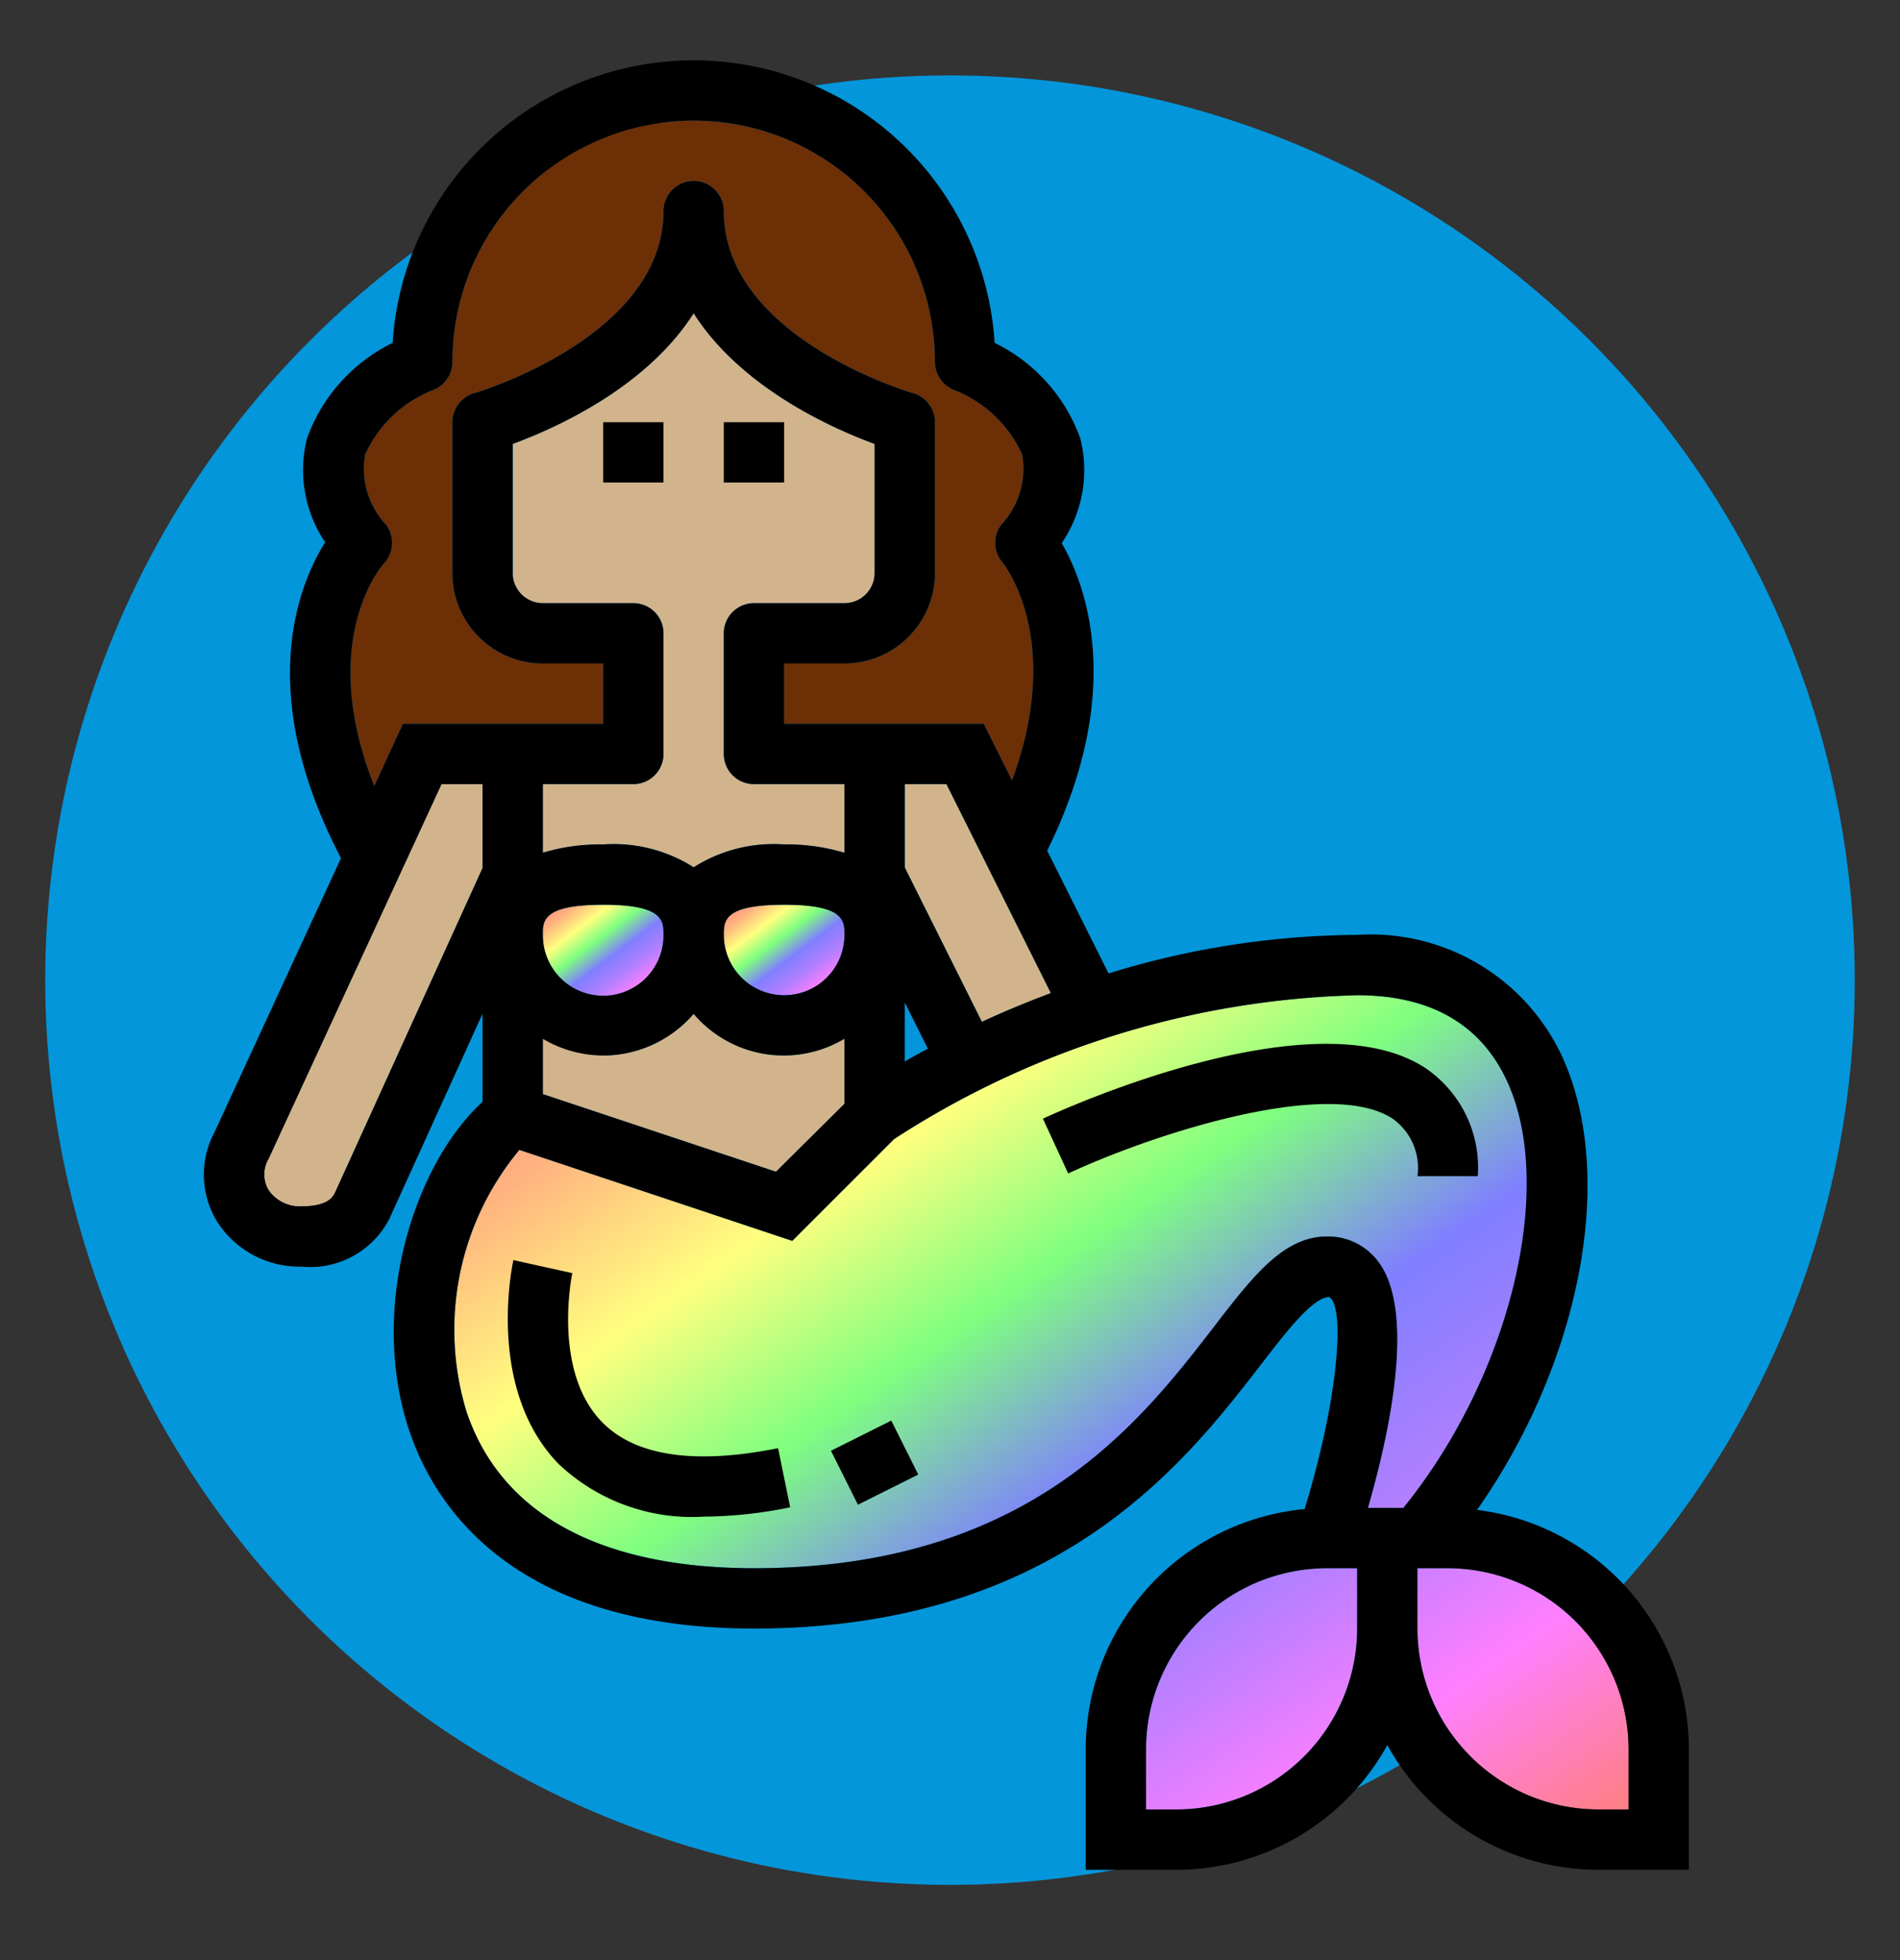 <svg xmlns="http://www.w3.org/2000/svg" viewBox="0 0 63 65" x="0px" y="0px">
    <rect x="0" y="0" width="63" height="65" fill="#333333" stroke="none"/>
    <defs>
        <linearGradient id="rainbow" x1="0%" y1="0%" x2="100%" y2="100%">
            <stop offset="0%" style="stop-color:rgb(255,127,127);stop-opacity:1" />
            <stop offset="14%" style="stop-color:rgb(255,177,127);stop-opacity:1" />
            <stop offset="28%" style="stop-color:rgb(255,255,127);stop-opacity:1" />
            <stop offset="42%" style="stop-color:rgb(127,255,127);stop-opacity:1" />
            <stop offset="57%" style="stop-color:rgb(127,127,255);stop-opacity:1" />
            <stop offset="71%" style="stop-color:rgb(177,127,255);stop-opacity:1" />
            <stop offset="85%" style="stop-color:rgb(255,127,255);stop-opacity:1" />
            <stop offset="100%" style="stop-color:rgb(255,127,127);stop-opacity:1" />
        </linearGradient>
    </defs>
    <g>
        <circle cx="50%" cy="50%" r="30" fill="#0496da"  />
        <path fill="#6d2f06"
            d="M 12.8 17.4 A 2.724 2.724 0 0 1 12.106 15.074 A 4.111 4.111 0 0 1 14.372 12.929 A 1 1 0 0 0 15 12 A 8 8 0 0 1 31 12 A 1.008 1.008 0 0 0 31.625 12.928 A 4.112 4.112 0 0 1 33.894 15.074 A 2.724 2.724 0 0 1 33.2 17.4 A 1 1 0 0 0 33.24 18.649 C 33.263 18.677 35.298 21.163 33.556 25.876 L 32.618 24 H 26 V 22 H 28 A 3 3 0 0 0 31 19 V 14 A 1 1 0 0 0 30.275 13.038 C 30.212 13.021 24 11.2 24 7 A 1 1 0 0 0 22 7 C 22 11.18 15.787 13.021 15.724 13.039 A 1 1 0 0 0 15 14 V 19 A 3 3 0 0 0 18 22 H 20 V 24 H 13.36 L 12.409 26.062 C 10.509 21.262 12.633 18.791 12.729 18.685 A 1 1 0 0 0 12.8 17.4 Z M 8.908 38.419 L 14.64 26 H 15.751 V 28.783 L 11.105 39.553 C 11.044 39.675 10.882 40 10 40 A 1.258 1.258 0 0 1 8.9 39.456 A 1.026 1.026 0 0 1 8.908 38.419 Z" />

        <path fill="url(#rainbow)" d="M 28 31 A 2 2 0 0 1 24 31 C 24 30.531 24 30 26 30 S 28 30.531 28 31 Z" />

        <path fill="url(#rainbow)"
            d="M 20 30 C 22 30 22 30.531 22 31 A 2 2 0 0 1 18 31.034 V 30.845 C 18.021 30.421 18.215 30 20 30 Z" />

        <path fill="tan" d="M 34.844 32.929 C 34.013 33.24 33.244 33.563 32.557 33.882 L 30 28.764 V 26 H 31.382 Z" />

        <path fill="tan"
            d="M 20 35 A 3.975 3.975 0 0 0 23 33.618 A 3.92 3.92 0 0 0 28 34.442 V 36.6 L 25.73 38.853 L 18 36.279 V 34.303 A 3.956 3.956 0 0 0 20 35 Z" />

        <path fill="tan"
            d="M 21 20 H 18 A 1 1 0 0 1 17 19 V 14.72 C 18.395 14.208 21.423 12.864 23 10.387 C 24.577 12.864 27.605 14.208 29 14.72 V 19 A 1 1 0 0 1 28 20 H 25 A 1 1 0 0 0 24 21 V 25 A 1 1 0 0 0 25 26 H 28 V 28.277 A 6.586 6.586 0 0 0 26 28 A 4.95 4.95 0 0 0 23 28.758 A 4.954 4.954 0 0 0 20 28 A 6.581 6.581 0 0 0 18 28.275 V 26 H 21 A 1 1 0 0 0 22 25 V 21 A 1 1 0 0 0 21 20 Z" />

        <path fill="tan"
            d="M 14.64 26 H 16 V 28.783 L 11.105 39.553 C 11.044 39.675 10.882 40 10 40 A 1.258 1.258 0 0 1 8.9 39.456 A 1.026 1.026 0 0 1 8.908 38.419 Z" />

        <path fill="url(#rainbow)"
            d="M 45 54 A 6.006 6.006 0 0 1 39 60 H 38 V 58 A 6.006 6.006 0 0 1 44 52 H 45 Z M 54 58 V 60 H 53 A 6.006 6.006 0 0 1 47 54 V 52 H 48 A 6.006 6.006 0 0 1 54 58 Z M 45 33 C 47.43 33 49.1 33.96 49.973 35.853 C 51.603 39.396 50.059 45.653 46.532 50 H 45.357 C 46.042 47.632 46.949 43.568 45.728 41.873 A 2.076 2.076 0 0 0 44 41 C 42.559 41 41.54 42.322 40.249 44 C 37.792 47.184 34.078 52 25 52 C 19.9 52 16.6 50.2 15.463 46.794 A 9.324 9.324 0 0 1 17.221 38.128 L 26.27 41.145 L 29.644 37.771 A 29.533 29.533 0 0 1 45 33 Z Z Z Z Z Z Z Z Z" />
        <path
            d="M7.2,40.508A3.241,3.241,0,0,0,10,42a2.951,2.951,0,0,0,2.91-1.586l3.09-6.8v2.921c-2.272,2.084-3.786,6.832-2.434,10.889C14.384,49.882,16.958,54,25,54c10.062,0,14.3-5.5,16.833-8.782.8-1.035,1.7-2.209,2.236-2.209h.006c.545.33.283,3.465-.817,7.029A8.008,8.008,0,0,0,36,58v4h3a8,8,0,0,0,7-4.136A8,8,0,0,0,53,62h3V58a8.007,8.007,0,0,0-7.024-7.934C52.4,45.183,53.622,39,51.79,35.017A6.993,6.993,0,0,0,45,31a28.339,28.339,0,0,0-8.243,1.278l-2.035-4.07c2.613-5.3,1.279-8.819.482-10.2a4.291,4.291,0,0,0,.614-3.478,5.666,5.666,0,0,0-2.838-3.162,10,10,0,0,0-19.96,0,5.666,5.666,0,0,0-2.838,3.162,4.277,4.277,0,0,0,.6,3.451c-.878,1.4-2.35,4.97.525,10.474l-4.2,9.1A2.98,2.98,0,0,0,7.2,40.508ZM45,54a6.006,6.006,0,0,1-6,6H38V58a6.006,6.006,0,0,1,6-6h1Zm9,4v2H53a6.006,6.006,0,0,1-6-6V52h1A6.006,6.006,0,0,1,54,58ZM45,33c2.43,0,4.1.96,4.973,2.853,1.63,3.543.086,9.8-3.441,14.147H45.357c.685-2.368,1.592-6.432.371-8.127A2.076,2.076,0,0,0,44,41c-1.441,0-2.46,1.322-3.751,3C37.792,47.184,34.078,52,25,52c-5.1,0-8.4-1.8-9.537-5.206a9.324,9.324,0,0,1,1.758-8.666l9.049,3.017,3.374-3.374A29.533,29.533,0,0,1,45,33ZM21,20H18a1,1,0,0,1-1-1V14.72c1.395-.512,4.423-1.856,6-4.333,1.577,2.477,4.605,3.821,6,4.333V19a1,1,0,0,1-1,1H25a1,1,0,0,0-1,1v4a1,1,0,0,0,1,1h3v2.277A6.586,6.586,0,0,0,26,28a4.95,4.95,0,0,0-3,.758A4.954,4.954,0,0,0,20,28a6.581,6.581,0,0,0-2,.275V26h3a1,1,0,0,0,1-1V21A1,1,0,0,0,21,20Zm7,11a2,2,0,0,1-4,0c0-.469,0-1,2-1S28,30.531,28,31Zm-8-1c2,0,2,.531,2,1a2,2,0,0,1-4,.034v-.189C18.021,30.421,18.215,30,20,30Zm0,5a3.975,3.975,0,0,0,3-1.382,3.92,3.92,0,0,0,5,.824V36.6l-2.27,2.253L18,36.279V34.446A3.956,3.956,0,0,0,20,35Zm10,.2v-1.96l.767,1.534C30.489,34.919,30.232,35.062,30,35.2Zm4.844-2.271c-.831.311-1.6.634-2.287.953L30,28.764V26h1.382ZM12.8,17.4a2.724,2.724,0,0,1-.694-2.326,4.111,4.111,0,0,1,2.266-2.145A1,1,0,0,0,15,12a8,8,0,0,1,16,0,1.008,1.008,0,0,0,.625.928,4.112,4.112,0,0,1,2.269,2.146A2.724,2.724,0,0,1,33.2,17.4a1,1,0,0,0,.04,1.249c.023.028,2.058,2.514.316,7.227L32.618,24H26V22h2a3,3,0,0,0,3-3V14a1,1,0,0,0-.725-.962C30.212,13.021,24,11.2,24,7a1,1,0,0,0-2,0c0,4.18-6.213,6.021-6.276,6.039A1,1,0,0,0,15,14v5a3,3,0,0,0,3,3h2v2H13.36l-.951,2.062c-1.9-4.8.224-7.271.32-7.377A1,1,0,0,0,12.8,17.4ZM8.908,38.419,14.64,26H16v2.783l-4.895,10.77c-.061.122-.223.447-1.105.447a1.258,1.258,0,0,1-1.1-.544A1.026,1.026,0,0,1,8.908,38.419Z" />
        <path
            d="M19.97,47.161c-1.674-1.7-1-4.914-.993-4.946L18,42l-.976-.217c-.039.174-.919,4.289,1.511,6.772a6.438,6.438,0,0,0,4.809,1.734A14.55,14.55,0,0,0,26.2,49.98L25.8,48.02C23.039,48.573,21.075,48.284,19.97,47.161Z" />
        <path
            d="M46.153,37.078A2,2,0,0,1,47,39h2a3.987,3.987,0,0,0-1.769-3.606c-3.655-2.34-11.741,1.278-12.65,1.7l.838,1.816C38.472,37.5,44.086,35.756,46.153,37.078Z" />
        <rect x="27.882" y="47.5" width="2.236" height="2" transform="translate(-18.628 18.089) rotate(-26.565)" />

        <rect x="24" y="14" width="2" height="2" />
        <rect x="20" y="14" width="2" height="2" />
    </g>
</svg>